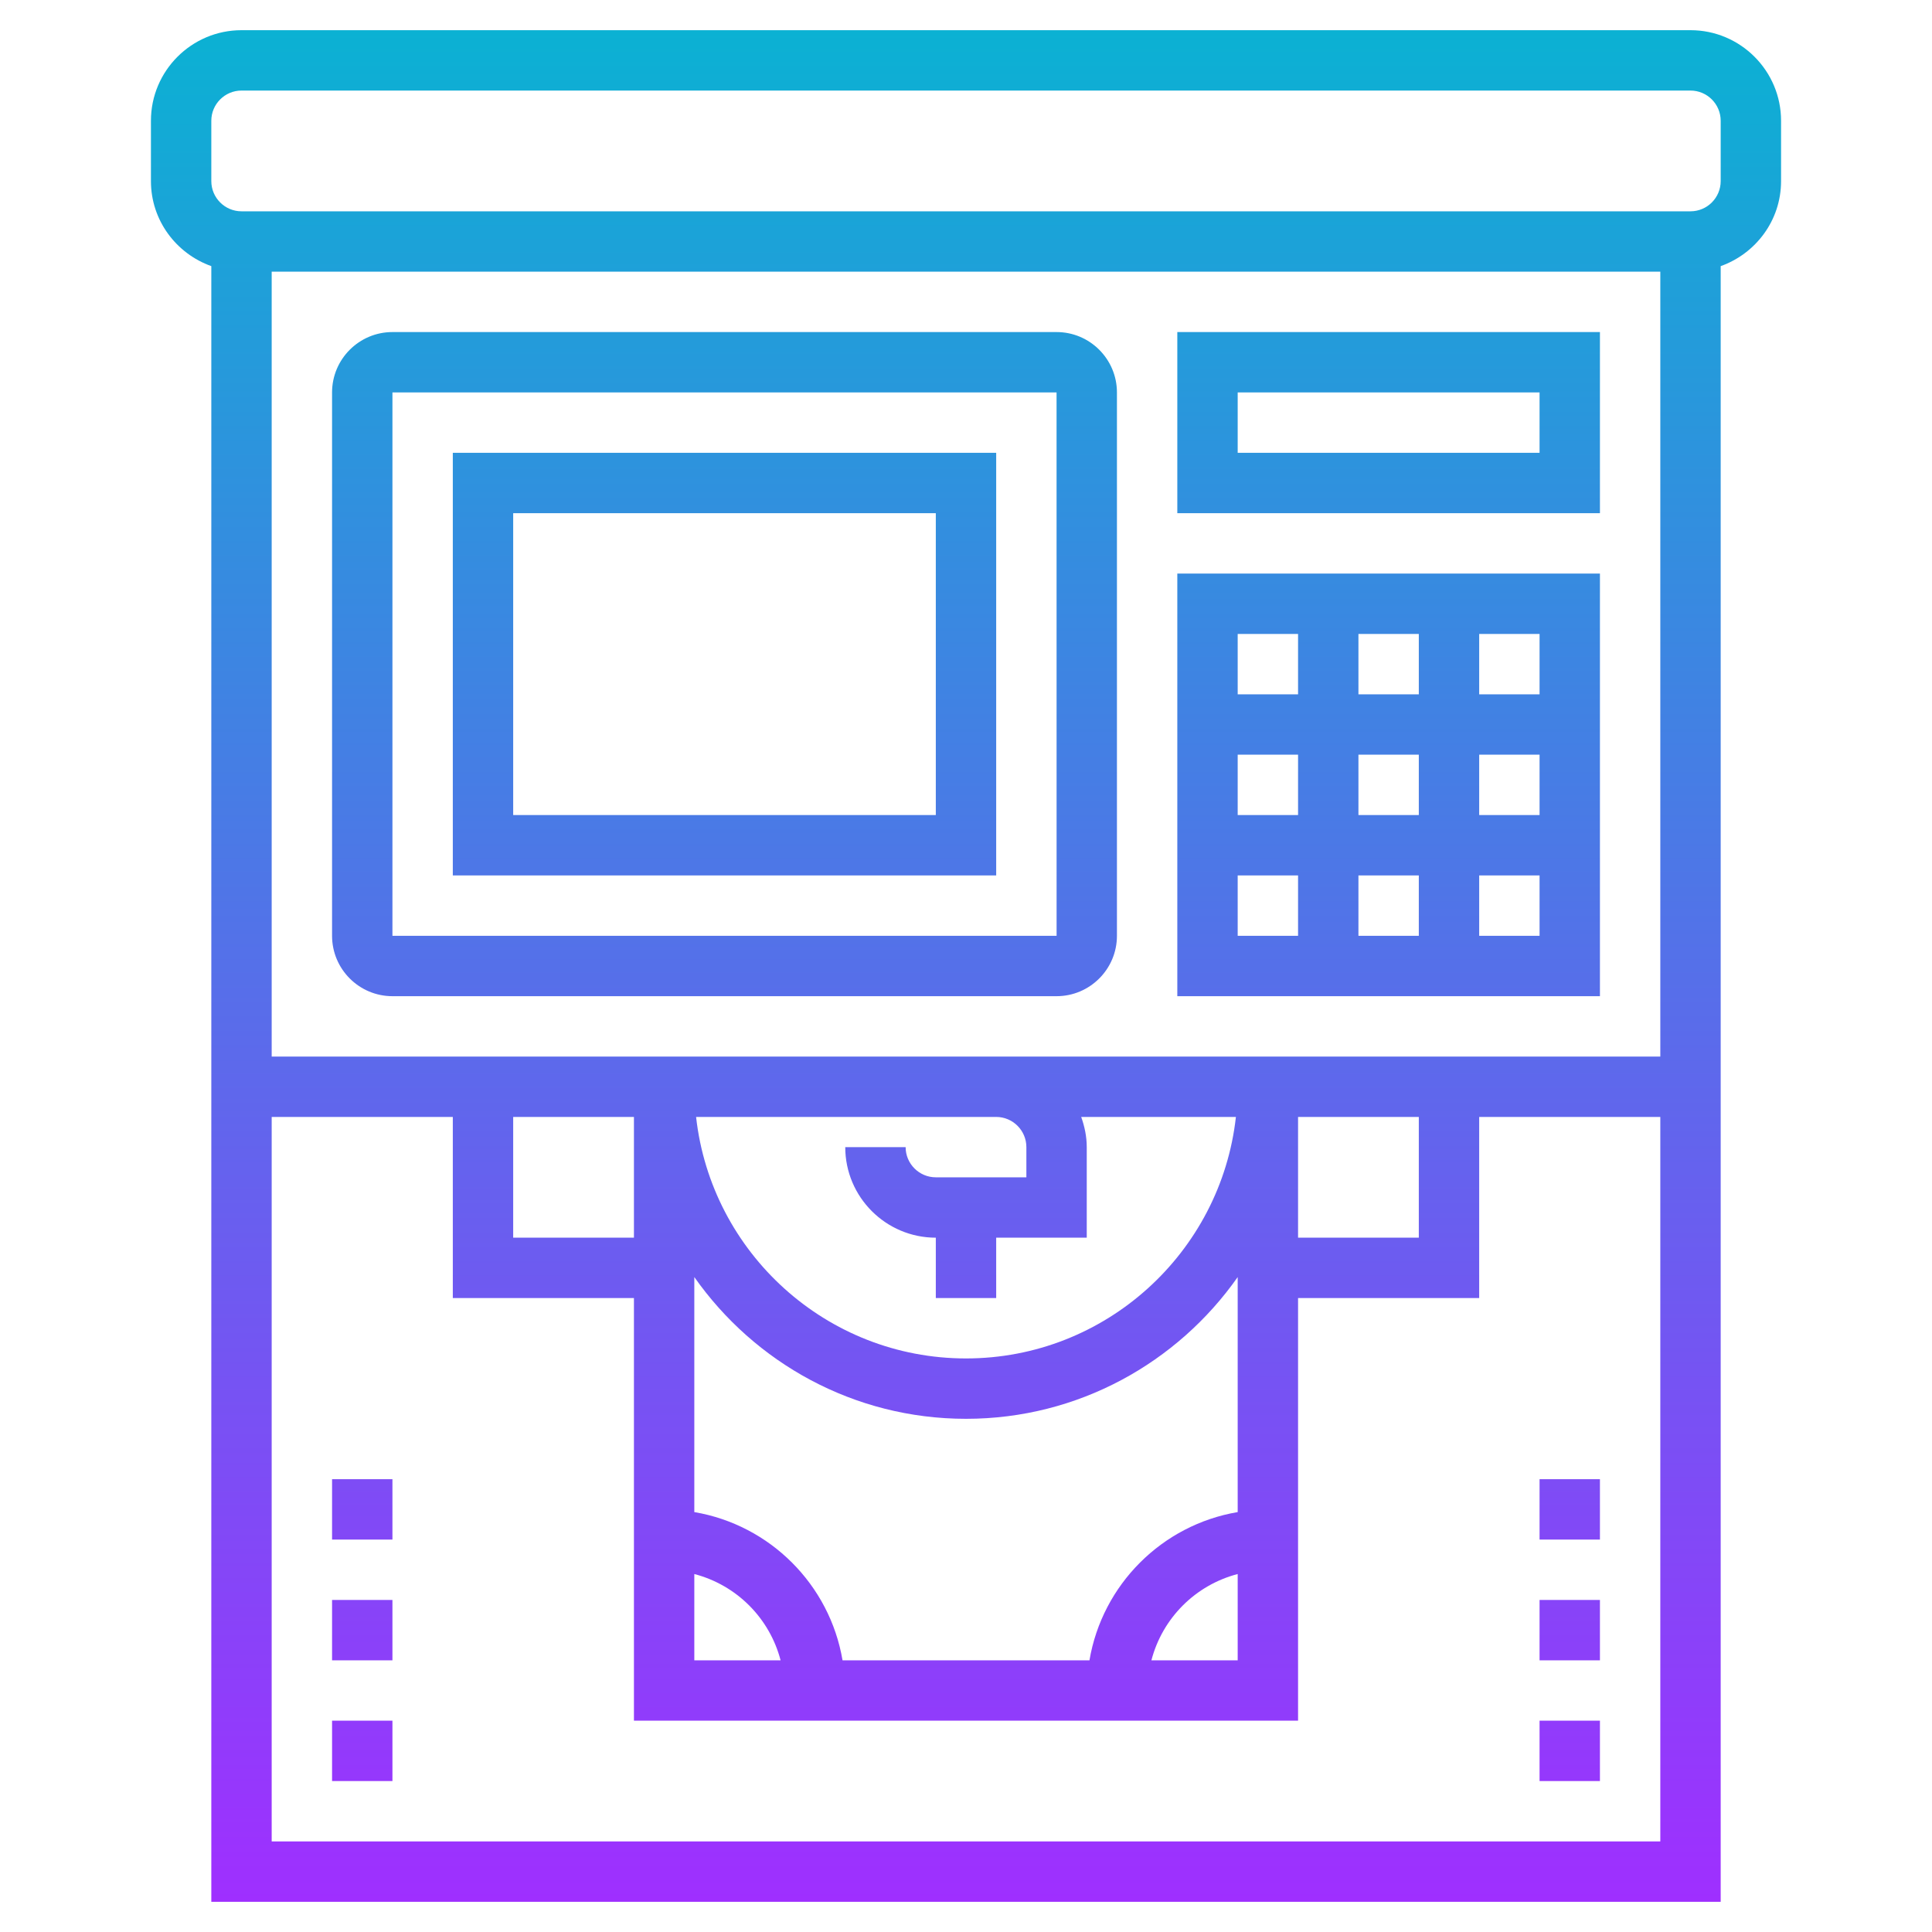 <svg id="Layer_5" enable-background="new 0 0 64 64" height="512" viewBox="0 0 64 64" width="512" xmlns="http://www.w3.org/2000/svg" xmlns:xlink="http://www.w3.org/1999/xlink"><linearGradient id="SVGID_1_" gradientUnits="userSpaceOnUse" x1="32" x2="32" y1="63" y2="1"><stop offset="0" stop-color="#9f2fff"/><stop offset="1" stop-color="#0bb1d3"/></linearGradient><path d="m7 8.816v54.184h50v-54.184c1.161-.414 2-1.514 2-2.816v-2c0-1.654-1.346-3-3-3h-48c-1.654 0-3 1.346-3 3v2c0 1.302.839 2.402 2 2.816zm48 26.184h-22-1.987-22.013v-26h46zm-14 15.09c-2.507.423-4.486 2.403-4.91 4.91h-8.18c-.423-2.507-2.403-4.486-4.91-4.91v-7.786c1.992 2.835 5.28 4.696 9 4.696s7.008-1.861 9-4.695zm0 2.052v2.858h-2.858c.364-1.399 1.459-2.494 2.858-2.858zm-24-15.142h4v4h-4zm17 1v1h-3c-.551 0-1-.449-1-1h-2c0 1.654 1.346 3 3 3v2h2v-2h3v-3c0-.352-.072-.686-.184-1h5.125c-.5 4.493-4.317 8-8.941 8s-8.441-3.507-8.941-8h7.954 1.987c.551 0 1 .449 1 1zm-11 14.142c1.399.364 2.494 1.459 2.858 2.858h-2.858zm20-15.142h4v4h-4zm-34 24v-24h6v6h6v14h22v-14h6v-6h6v24zm-2-57c0-.551.449-1 1-1h48c.551 0 1 .449 1 1v2c0 .551-.449 1-1 1h-48c-.551 0-1-.449-1-1zm6 29h22c1.103 0 2-.897 2-2v-18c0-1.103-.897-2-2-2h-22c-1.103 0-2 .897-2 2v18c0 1.103.897 2 2 2zm0-20h22l.001 18h-22.001zm2 16h18v-14h-18zm2-12h14v10h-14zm34 32h2v2h-2zm0 8h2v2h-2zm0-4h2v2h-2zm-40-4h2v2h-2zm0 4h2v2h-2zm0 4h2v2h-2zm42-38h-14v14h14zm-2 4h-2v-2h2zm-6 4v-2h2v2zm2 2v2h-2v-2zm-4-2h-2v-2h2zm2-4v-2h2v2zm4 2h2v2h-2zm-6-4v2h-2v-2zm-2 8h2v2h-2zm8 2v-2h2v2zm4-20h-14v6h14zm-2 4h-10v-2h10z" fill="url(#SVGID_1_)"/></svg>